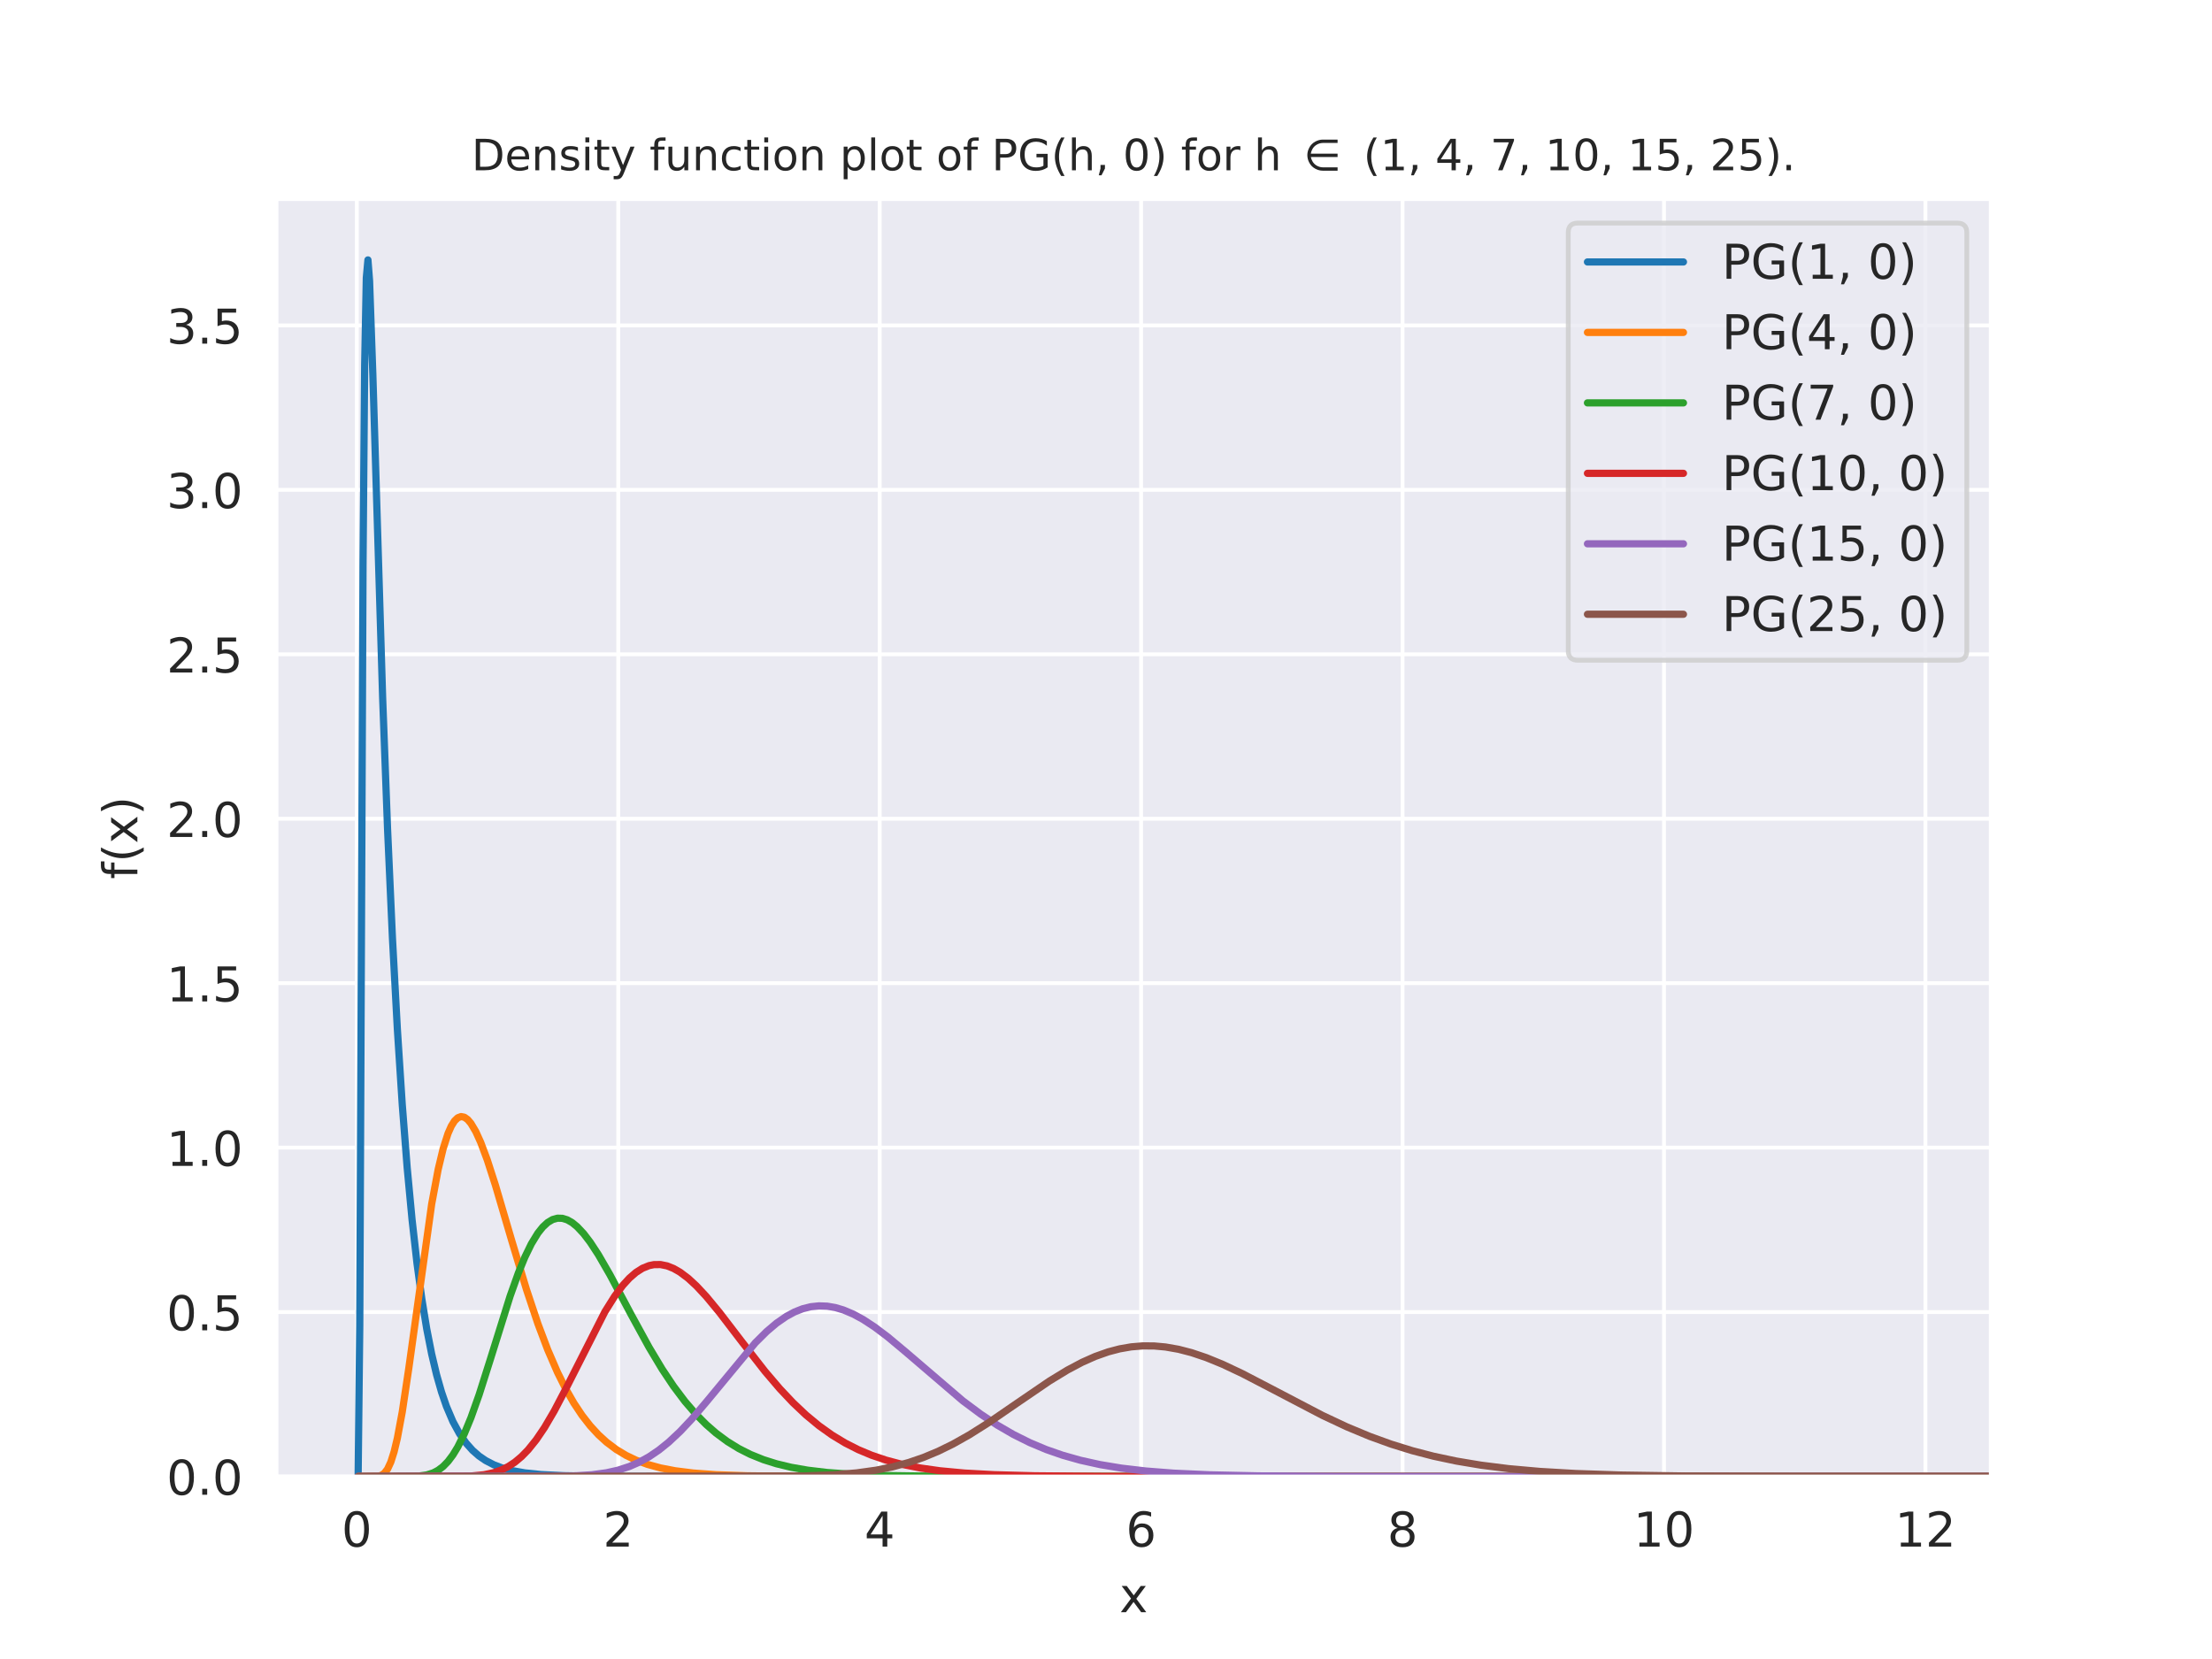 <?xml version="1.0" encoding="utf-8" standalone="no"?>
<!DOCTYPE svg PUBLIC "-//W3C//DTD SVG 1.1//EN"
  "http://www.w3.org/Graphics/SVG/1.1/DTD/svg11.dtd">
<!-- Created with matplotlib (https://matplotlib.org/) -->
<svg height="345.6pt" version="1.1" viewBox="0 0 460.8 345.6" width="460.8pt" xmlns="http://www.w3.org/2000/svg" xmlns:xlink="http://www.w3.org/1999/xlink">
 <defs>
  <style type="text/css">*{stroke-linecap:butt;stroke-linejoin:round;}</style>
 </defs>
 <g id="figure_1">
  <g id="patch_1">
   <path d="M 0 345.6 
L 460.8 345.6 
L 460.8 0 
L 0 0 
z
" style="fill:#ffffff;"/>
  </g>
  <g id="axes_1">
   <g id="patch_2">
    <path d="M 57.6 307.584 
L 414.72 307.584 
L 414.72 41.472 
L 57.6 41.472 
z
" style="fill:#eaeaf2;"/>
   </g>
   <g id="matplotlib.axis_1">
    <g id="xtick_1">
     <g id="line2d_1">
      <path clip-path="url(#p19a4270fd7)" d="M 74.333 307.584 
L 74.333 41.472 
" style="fill:none;stroke:#ffffff;stroke-linecap:round;stroke-width:0.8;"/>
     </g>
     <g id="text_1">
      <!-- 0 -->
      <g style="fill:#262626;" transform="translate(71.152 322.182)scale(0.1 -0.1)">
       <defs>
        <path d="M 31.781 66.406 
Q 24.172 66.406 20.328 58.906 
Q 16.5 51.422 16.5 36.375 
Q 16.5 21.391 20.328 13.891 
Q 24.172 6.391 31.781 6.391 
Q 39.453 6.391 43.281 13.891 
Q 47.125 21.391 47.125 36.375 
Q 47.125 51.422 43.281 58.906 
Q 39.453 66.406 31.781 66.406 
z
M 31.781 74.219 
Q 44.047 74.219 50.516 64.516 
Q 56.984 54.828 56.984 36.375 
Q 56.984 17.969 50.516 8.266 
Q 44.047 -1.422 31.781 -1.422 
Q 19.531 -1.422 13.062 8.266 
Q 6.594 17.969 6.594 36.375 
Q 6.594 54.828 13.062 64.516 
Q 19.531 74.219 31.781 74.219 
z
" id="DejaVuSans-48"/>
       </defs>
       <use xlink:href="#DejaVuSans-48"/>
      </g>
     </g>
    </g>
    <g id="xtick_2">
     <g id="line2d_2">
      <path clip-path="url(#p19a4270fd7)" d="M 128.795 307.584 
L 128.795 41.472 
" style="fill:none;stroke:#ffffff;stroke-linecap:round;stroke-width:0.8;"/>
     </g>
     <g id="text_2">
      <!-- 2 -->
      <g style="fill:#262626;" transform="translate(125.614 322.182)scale(0.1 -0.1)">
       <defs>
        <path d="M 19.188 8.297 
L 53.609 8.297 
L 53.609 0 
L 7.328 0 
L 7.328 8.297 
Q 12.938 14.109 22.625 23.891 
Q 32.328 33.688 34.812 36.531 
Q 39.547 41.844 41.422 45.531 
Q 43.312 49.219 43.312 52.781 
Q 43.312 58.594 39.234 62.25 
Q 35.156 65.922 28.609 65.922 
Q 23.969 65.922 18.812 64.312 
Q 13.672 62.703 7.812 59.422 
L 7.812 69.391 
Q 13.766 71.781 18.938 73 
Q 24.125 74.219 28.422 74.219 
Q 39.75 74.219 46.484 68.547 
Q 53.219 62.891 53.219 53.422 
Q 53.219 48.922 51.531 44.891 
Q 49.859 40.875 45.406 35.406 
Q 44.188 33.984 37.641 27.219 
Q 31.109 20.453 19.188 8.297 
z
" id="DejaVuSans-50"/>
       </defs>
       <use xlink:href="#DejaVuSans-50"/>
      </g>
     </g>
    </g>
    <g id="xtick_3">
     <g id="line2d_3">
      <path clip-path="url(#p19a4270fd7)" d="M 183.257 307.584 
L 183.257 41.472 
" style="fill:none;stroke:#ffffff;stroke-linecap:round;stroke-width:0.8;"/>
     </g>
     <g id="text_3">
      <!-- 4 -->
      <g style="fill:#262626;" transform="translate(180.076 322.182)scale(0.1 -0.1)">
       <defs>
        <path d="M 37.797 64.312 
L 12.891 25.391 
L 37.797 25.391 
z
M 35.203 72.906 
L 47.609 72.906 
L 47.609 25.391 
L 58.016 25.391 
L 58.016 17.188 
L 47.609 17.188 
L 47.609 0 
L 37.797 0 
L 37.797 17.188 
L 4.891 17.188 
L 4.891 26.703 
z
" id="DejaVuSans-52"/>
       </defs>
       <use xlink:href="#DejaVuSans-52"/>
      </g>
     </g>
    </g>
    <g id="xtick_4">
     <g id="line2d_4">
      <path clip-path="url(#p19a4270fd7)" d="M 237.719 307.584 
L 237.719 41.472 
" style="fill:none;stroke:#ffffff;stroke-linecap:round;stroke-width:0.8;"/>
     </g>
     <g id="text_4">
      <!-- 6 -->
      <g style="fill:#262626;" transform="translate(234.538 322.182)scale(0.1 -0.1)">
       <defs>
        <path d="M 33.016 40.375 
Q 26.375 40.375 22.484 35.828 
Q 18.609 31.297 18.609 23.391 
Q 18.609 15.531 22.484 10.953 
Q 26.375 6.391 33.016 6.391 
Q 39.656 6.391 43.531 10.953 
Q 47.406 15.531 47.406 23.391 
Q 47.406 31.297 43.531 35.828 
Q 39.656 40.375 33.016 40.375 
z
M 52.594 71.297 
L 52.594 62.312 
Q 48.875 64.062 45.094 64.984 
Q 41.312 65.922 37.594 65.922 
Q 27.828 65.922 22.672 59.328 
Q 17.531 52.734 16.797 39.406 
Q 19.672 43.656 24.016 45.922 
Q 28.375 48.188 33.594 48.188 
Q 44.578 48.188 50.953 41.516 
Q 57.328 34.859 57.328 23.391 
Q 57.328 12.156 50.688 5.359 
Q 44.047 -1.422 33.016 -1.422 
Q 20.359 -1.422 13.672 8.266 
Q 6.984 17.969 6.984 36.375 
Q 6.984 53.656 15.188 63.938 
Q 23.391 74.219 37.203 74.219 
Q 40.922 74.219 44.703 73.484 
Q 48.484 72.75 52.594 71.297 
z
" id="DejaVuSans-54"/>
       </defs>
       <use xlink:href="#DejaVuSans-54"/>
      </g>
     </g>
    </g>
    <g id="xtick_5">
     <g id="line2d_5">
      <path clip-path="url(#p19a4270fd7)" d="M 292.181 307.584 
L 292.181 41.472 
" style="fill:none;stroke:#ffffff;stroke-linecap:round;stroke-width:0.8;"/>
     </g>
     <g id="text_5">
      <!-- 8 -->
      <g style="fill:#262626;" transform="translate(289 322.182)scale(0.1 -0.1)">
       <defs>
        <path d="M 31.781 34.625 
Q 24.75 34.625 20.719 30.859 
Q 16.703 27.094 16.703 20.516 
Q 16.703 13.922 20.719 10.156 
Q 24.75 6.391 31.781 6.391 
Q 38.812 6.391 42.859 10.172 
Q 46.922 13.969 46.922 20.516 
Q 46.922 27.094 42.891 30.859 
Q 38.875 34.625 31.781 34.625 
z
M 21.922 38.812 
Q 15.578 40.375 12.031 44.719 
Q 8.5 49.078 8.5 55.328 
Q 8.5 64.062 14.719 69.141 
Q 20.953 74.219 31.781 74.219 
Q 42.672 74.219 48.875 69.141 
Q 55.078 64.062 55.078 55.328 
Q 55.078 49.078 51.531 44.719 
Q 48 40.375 41.703 38.812 
Q 48.828 37.156 52.797 32.312 
Q 56.781 27.484 56.781 20.516 
Q 56.781 9.906 50.312 4.234 
Q 43.844 -1.422 31.781 -1.422 
Q 19.734 -1.422 13.25 4.234 
Q 6.781 9.906 6.781 20.516 
Q 6.781 27.484 10.781 32.312 
Q 14.797 37.156 21.922 38.812 
z
M 18.312 54.391 
Q 18.312 48.734 21.844 45.562 
Q 25.391 42.391 31.781 42.391 
Q 38.141 42.391 41.719 45.562 
Q 45.312 48.734 45.312 54.391 
Q 45.312 60.062 41.719 63.234 
Q 38.141 66.406 31.781 66.406 
Q 25.391 66.406 21.844 63.234 
Q 18.312 60.062 18.312 54.391 
z
" id="DejaVuSans-56"/>
       </defs>
       <use xlink:href="#DejaVuSans-56"/>
      </g>
     </g>
    </g>
    <g id="xtick_6">
     <g id="line2d_6">
      <path clip-path="url(#p19a4270fd7)" d="M 346.643 307.584 
L 346.643 41.472 
" style="fill:none;stroke:#ffffff;stroke-linecap:round;stroke-width:0.8;"/>
     </g>
     <g id="text_6">
      <!-- 10 -->
      <g style="fill:#262626;" transform="translate(340.28 322.182)scale(0.1 -0.1)">
       <defs>
        <path d="M 12.406 8.297 
L 28.516 8.297 
L 28.516 63.922 
L 10.984 60.406 
L 10.984 69.391 
L 28.422 72.906 
L 38.281 72.906 
L 38.281 8.297 
L 54.391 8.297 
L 54.391 0 
L 12.406 0 
z
" id="DejaVuSans-49"/>
       </defs>
       <use xlink:href="#DejaVuSans-49"/>
       <use x="63.623" xlink:href="#DejaVuSans-48"/>
      </g>
     </g>
    </g>
    <g id="xtick_7">
     <g id="line2d_7">
      <path clip-path="url(#p19a4270fd7)" d="M 401.105 307.584 
L 401.105 41.472 
" style="fill:none;stroke:#ffffff;stroke-linecap:round;stroke-width:0.8;"/>
     </g>
     <g id="text_7">
      <!-- 12 -->
      <g style="fill:#262626;" transform="translate(394.742 322.182)scale(0.1 -0.1)">
       <use xlink:href="#DejaVuSans-49"/>
       <use x="63.623" xlink:href="#DejaVuSans-50"/>
      </g>
     </g>
    </g>
    <g id="text_8">
     <!-- x -->
     <g style="fill:#262626;" transform="translate(233.201 335.861)scale(0.1 -0.1)">
      <defs>
       <path d="M 54.891 54.688 
L 35.109 28.078 
L 55.906 0 
L 45.312 0 
L 29.391 21.484 
L 13.484 0 
L 2.875 0 
L 24.125 28.609 
L 4.688 54.688 
L 15.281 54.688 
L 29.781 35.203 
L 44.281 54.688 
z
" id="DejaVuSans-120"/>
      </defs>
      <use xlink:href="#DejaVuSans-120"/>
     </g>
    </g>
   </g>
   <g id="matplotlib.axis_2">
    <g id="ytick_1">
     <g id="line2d_8">
      <path clip-path="url(#p19a4270fd7)" d="M 57.6 307.584 
L 414.72 307.584 
" style="fill:none;stroke:#ffffff;stroke-linecap:round;stroke-width:0.8;"/>
     </g>
     <g id="text_9">
      <!-- 0.0 -->
      <g style="fill:#262626;" transform="translate(34.697 311.383)scale(0.1 -0.1)">
       <defs>
        <path d="M 10.688 12.406 
L 21 12.406 
L 21 0 
L 10.688 0 
z
" id="DejaVuSans-46"/>
       </defs>
       <use xlink:href="#DejaVuSans-48"/>
       <use x="63.623" xlink:href="#DejaVuSans-46"/>
       <use x="95.41" xlink:href="#DejaVuSans-48"/>
      </g>
     </g>
    </g>
    <g id="ytick_2">
     <g id="line2d_9">
      <path clip-path="url(#p19a4270fd7)" d="M 57.6 273.327 
L 414.72 273.327 
" style="fill:none;stroke:#ffffff;stroke-linecap:round;stroke-width:0.8;"/>
     </g>
     <g id="text_10">
      <!-- 0.5 -->
      <g style="fill:#262626;" transform="translate(34.697 277.127)scale(0.1 -0.1)">
       <defs>
        <path d="M 10.797 72.906 
L 49.516 72.906 
L 49.516 64.594 
L 19.828 64.594 
L 19.828 46.734 
Q 21.969 47.469 24.109 47.828 
Q 26.266 48.188 28.422 48.188 
Q 40.625 48.188 47.75 41.5 
Q 54.891 34.812 54.891 23.391 
Q 54.891 11.625 47.562 5.094 
Q 40.234 -1.422 26.906 -1.422 
Q 22.312 -1.422 17.547 -0.641 
Q 12.797 0.141 7.719 1.703 
L 7.719 11.625 
Q 12.109 9.234 16.797 8.062 
Q 21.484 6.891 26.703 6.891 
Q 35.156 6.891 40.078 11.328 
Q 45.016 15.766 45.016 23.391 
Q 45.016 31 40.078 35.438 
Q 35.156 39.891 26.703 39.891 
Q 22.75 39.891 18.812 39.016 
Q 14.891 38.141 10.797 36.281 
z
" id="DejaVuSans-53"/>
       </defs>
       <use xlink:href="#DejaVuSans-48"/>
       <use x="63.623" xlink:href="#DejaVuSans-46"/>
       <use x="95.41" xlink:href="#DejaVuSans-53"/>
      </g>
     </g>
    </g>
    <g id="ytick_3">
     <g id="line2d_10">
      <path clip-path="url(#p19a4270fd7)" d="M 57.6 239.071 
L 414.72 239.071 
" style="fill:none;stroke:#ffffff;stroke-linecap:round;stroke-width:0.8;"/>
     </g>
     <g id="text_11">
      <!-- 1.0 -->
      <g style="fill:#262626;" transform="translate(34.697 242.87)scale(0.1 -0.1)">
       <use xlink:href="#DejaVuSans-49"/>
       <use x="63.623" xlink:href="#DejaVuSans-46"/>
       <use x="95.41" xlink:href="#DejaVuSans-48"/>
      </g>
     </g>
    </g>
    <g id="ytick_4">
     <g id="line2d_11">
      <path clip-path="url(#p19a4270fd7)" d="M 57.6 204.814 
L 414.72 204.814 
" style="fill:none;stroke:#ffffff;stroke-linecap:round;stroke-width:0.8;"/>
     </g>
     <g id="text_12">
      <!-- 1.5 -->
      <g style="fill:#262626;" transform="translate(34.697 208.613)scale(0.1 -0.1)">
       <use xlink:href="#DejaVuSans-49"/>
       <use x="63.623" xlink:href="#DejaVuSans-46"/>
       <use x="95.41" xlink:href="#DejaVuSans-53"/>
      </g>
     </g>
    </g>
    <g id="ytick_5">
     <g id="line2d_12">
      <path clip-path="url(#p19a4270fd7)" d="M 57.6 170.558 
L 414.72 170.558 
" style="fill:none;stroke:#ffffff;stroke-linecap:round;stroke-width:0.8;"/>
     </g>
     <g id="text_13">
      <!-- 2.0 -->
      <g style="fill:#262626;" transform="translate(34.697 174.357)scale(0.1 -0.1)">
       <use xlink:href="#DejaVuSans-50"/>
       <use x="63.623" xlink:href="#DejaVuSans-46"/>
       <use x="95.41" xlink:href="#DejaVuSans-48"/>
      </g>
     </g>
    </g>
    <g id="ytick_6">
     <g id="line2d_13">
      <path clip-path="url(#p19a4270fd7)" d="M 57.6 136.301 
L 414.72 136.301 
" style="fill:none;stroke:#ffffff;stroke-linecap:round;stroke-width:0.8;"/>
     </g>
     <g id="text_14">
      <!-- 2.5 -->
      <g style="fill:#262626;" transform="translate(34.697 140.1)scale(0.1 -0.1)">
       <use xlink:href="#DejaVuSans-50"/>
       <use x="63.623" xlink:href="#DejaVuSans-46"/>
       <use x="95.41" xlink:href="#DejaVuSans-53"/>
      </g>
     </g>
    </g>
    <g id="ytick_7">
     <g id="line2d_14">
      <path clip-path="url(#p19a4270fd7)" d="M 57.6 102.044 
L 414.72 102.044 
" style="fill:none;stroke:#ffffff;stroke-linecap:round;stroke-width:0.8;"/>
     </g>
     <g id="text_15">
      <!-- 3.0 -->
      <g style="fill:#262626;" transform="translate(34.697 105.844)scale(0.1 -0.1)">
       <defs>
        <path d="M 40.578 39.312 
Q 47.656 37.797 51.625 33 
Q 55.609 28.219 55.609 21.188 
Q 55.609 10.406 48.188 4.484 
Q 40.766 -1.422 27.094 -1.422 
Q 22.516 -1.422 17.656 -0.516 
Q 12.797 0.391 7.625 2.203 
L 7.625 11.719 
Q 11.719 9.328 16.594 8.109 
Q 21.484 6.891 26.812 6.891 
Q 36.078 6.891 40.938 10.547 
Q 45.797 14.203 45.797 21.188 
Q 45.797 27.641 41.281 31.266 
Q 36.766 34.906 28.719 34.906 
L 20.219 34.906 
L 20.219 43.016 
L 29.109 43.016 
Q 36.375 43.016 40.234 45.922 
Q 44.094 48.828 44.094 54.297 
Q 44.094 59.906 40.109 62.906 
Q 36.141 65.922 28.719 65.922 
Q 24.656 65.922 20.016 65.031 
Q 15.375 64.156 9.812 62.312 
L 9.812 71.094 
Q 15.438 72.656 20.344 73.438 
Q 25.25 74.219 29.594 74.219 
Q 40.828 74.219 47.359 69.109 
Q 53.906 64.016 53.906 55.328 
Q 53.906 49.266 50.438 45.094 
Q 46.969 40.922 40.578 39.312 
z
" id="DejaVuSans-51"/>
       </defs>
       <use xlink:href="#DejaVuSans-51"/>
       <use x="63.623" xlink:href="#DejaVuSans-46"/>
       <use x="95.41" xlink:href="#DejaVuSans-48"/>
      </g>
     </g>
    </g>
    <g id="ytick_8">
     <g id="line2d_15">
      <path clip-path="url(#p19a4270fd7)" d="M 57.6 67.788 
L 414.72 67.788 
" style="fill:none;stroke:#ffffff;stroke-linecap:round;stroke-width:0.8;"/>
     </g>
     <g id="text_16">
      <!-- 3.5 -->
      <g style="fill:#262626;" transform="translate(34.697 71.587)scale(0.1 -0.1)">
       <use xlink:href="#DejaVuSans-51"/>
       <use x="63.623" xlink:href="#DejaVuSans-46"/>
       <use x="95.41" xlink:href="#DejaVuSans-53"/>
      </g>
     </g>
    </g>
    <g id="text_17">
     <!-- f(x) -->
     <g style="fill:#262626;" transform="translate(28.617 183.149)rotate(-90)scale(0.1 -0.1)">
      <defs>
       <path d="M 37.109 75.984 
L 37.109 68.5 
L 28.516 68.5 
Q 23.688 68.5 21.797 66.547 
Q 19.922 64.594 19.922 59.516 
L 19.922 54.688 
L 34.719 54.688 
L 34.719 47.703 
L 19.922 47.703 
L 19.922 0 
L 10.891 0 
L 10.891 47.703 
L 2.297 47.703 
L 2.297 54.688 
L 10.891 54.688 
L 10.891 58.5 
Q 10.891 67.625 15.141 71.797 
Q 19.391 75.984 28.609 75.984 
z
" id="DejaVuSans-102"/>
       <path d="M 31 75.875 
Q 24.469 64.656 21.281 53.656 
Q 18.109 42.672 18.109 31.391 
Q 18.109 20.125 21.312 9.062 
Q 24.516 -2 31 -13.188 
L 23.188 -13.188 
Q 15.875 -1.703 12.234 9.375 
Q 8.594 20.453 8.594 31.391 
Q 8.594 42.281 12.203 53.312 
Q 15.828 64.359 23.188 75.875 
z
" id="DejaVuSans-40"/>
       <path d="M 8.016 75.875 
L 15.828 75.875 
Q 23.141 64.359 26.781 53.312 
Q 30.422 42.281 30.422 31.391 
Q 30.422 20.453 26.781 9.375 
Q 23.141 -1.703 15.828 -13.188 
L 8.016 -13.188 
Q 14.5 -2 17.703 9.062 
Q 20.906 20.125 20.906 31.391 
Q 20.906 42.672 17.703 53.656 
Q 14.5 64.656 8.016 75.875 
z
" id="DejaVuSans-41"/>
      </defs>
      <use xlink:href="#DejaVuSans-102"/>
      <use x="35.205" xlink:href="#DejaVuSans-40"/>
      <use x="74.219" xlink:href="#DejaVuSans-120"/>
      <use x="133.398" xlink:href="#DejaVuSans-41"/>
     </g>
    </g>
   </g>
   <g id="line2d_16">
    <path clip-path="url(#p19a4270fd7)" d="M 74.606 307.482 
L 74.946 276.261 
L 75.627 117.546 
L 75.968 75.994 
L 76.308 57.889 
L 76.648 54.144 
L 76.989 58.511 
L 77.67 78.015 
L 79.713 145.379 
L 80.734 172.659 
L 81.755 195.433 
L 82.777 214.379 
L 83.798 230.127 
L 84.819 243.215 
L 85.841 254.091 
L 86.862 263.13 
L 87.883 270.642 
L 88.905 276.884 
L 89.926 282.071 
L 90.948 286.382 
L 91.969 289.965 
L 92.99 292.942 
L 94.352 296.144 
L 95.714 298.646 
L 97.076 300.601 
L 98.438 302.128 
L 99.799 303.321 
L 101.161 304.253 
L 102.863 305.137 
L 104.566 305.787 
L 106.608 306.343 
L 109.332 306.826 
L 112.737 307.175 
L 117.503 307.412 
L 125.333 307.542 
L 145.761 307.583 
L 414.72 307.584 
L 414.72 307.584 
" style="fill:none;stroke:#1f77b4;stroke-linecap:round;stroke-width:1.5;"/>
   </g>
   <g id="line2d_17">
    <path clip-path="url(#p19a4270fd7)" d="M 74.606 307.584 
L 78.691 307.533 
L 79.372 307.362 
L 80.053 306.919 
L 80.734 306.037 
L 81.415 304.571 
L 82.096 302.432 
L 82.777 299.595 
L 83.798 294.117 
L 85.16 285.035 
L 89.926 250.831 
L 91.288 243.561 
L 92.309 239.308 
L 93.331 236.123 
L 94.012 234.585 
L 94.693 233.5 
L 95.373 232.847 
L 96.054 232.601 
L 96.735 232.734 
L 97.416 233.215 
L 98.097 234.012 
L 99.118 235.731 
L 100.14 237.98 
L 101.502 241.623 
L 103.204 246.897 
L 106.608 258.465 
L 109.673 268.626 
L 112.056 275.76 
L 114.098 281.172 
L 116.141 285.894 
L 117.843 289.311 
L 119.546 292.281 
L 121.248 294.838 
L 122.95 297.021 
L 124.653 298.871 
L 126.355 300.428 
L 128.398 301.963 
L 130.44 303.192 
L 132.483 304.169 
L 134.866 305.052 
L 137.59 305.798 
L 140.654 306.387 
L 144.399 306.858 
L 149.165 307.205 
L 155.634 307.431 
L 166.528 307.552 
L 197.51 307.584 
L 414.72 307.584 
L 414.72 307.584 
" style="fill:none;stroke:#ff7f0e;stroke-linecap:round;stroke-width:1.5;"/>
   </g>
   <g id="line2d_18">
    <path clip-path="url(#p19a4270fd7)" d="M 74.606 307.584 
L 87.203 307.496 
L 88.905 307.251 
L 90.267 306.814 
L 91.288 306.272 
L 92.309 305.496 
L 93.331 304.445 
L 94.352 303.088 
L 95.373 301.407 
L 96.735 298.657 
L 98.097 295.357 
L 99.799 290.575 
L 102.183 283.063 
L 106.268 270.002 
L 107.97 265.224 
L 109.332 261.901 
L 110.694 259.102 
L 112.056 256.876 
L 113.077 255.598 
L 114.098 254.659 
L 115.12 254.053 
L 116.141 253.771 
L 117.163 253.799 
L 118.184 254.118 
L 119.205 254.706 
L 120.227 255.541 
L 121.588 256.993 
L 122.95 258.777 
L 124.653 261.379 
L 127.036 265.509 
L 131.462 273.819 
L 135.207 280.662 
L 137.93 285.204 
L 140.313 288.778 
L 142.697 291.949 
L 145.08 294.71 
L 147.123 296.764 
L 149.165 298.546 
L 151.548 300.311 
L 153.932 301.775 
L 156.315 302.976 
L 159.038 304.075 
L 161.762 304.933 
L 164.826 305.667 
L 168.231 306.26 
L 172.316 306.746 
L 177.423 307.119 
L 184.232 307.378 
L 194.786 307.528 
L 218.278 307.582 
L 414.72 307.584 
L 414.72 307.584 
" style="fill:none;stroke:#2ca02c;stroke-linecap:round;stroke-width:1.5;"/>
   </g>
   <g id="line2d_19">
    <path clip-path="url(#p19a4270fd7)" d="M 74.606 307.584 
L 98.097 307.483 
L 100.821 307.217 
L 102.863 306.778 
L 104.566 306.17 
L 105.928 305.479 
L 107.289 304.573 
L 108.651 303.429 
L 110.013 302.031 
L 111.715 299.916 
L 113.418 297.406 
L 115.46 293.927 
L 117.843 289.373 
L 126.014 273.264 
L 128.057 270.009 
L 129.759 267.741 
L 131.121 266.252 
L 132.483 265.071 
L 133.845 264.205 
L 135.207 263.654 
L 136.228 263.446 
L 137.59 263.431 
L 138.952 263.703 
L 140.313 264.242 
L 141.675 265.025 
L 143.378 266.308 
L 145.08 267.881 
L 147.123 270.074 
L 149.846 273.366 
L 154.613 279.593 
L 159.379 285.697 
L 162.443 289.289 
L 165.167 292.179 
L 167.89 294.755 
L 170.614 297.01 
L 173.338 298.952 
L 176.061 300.601 
L 178.785 301.983 
L 181.509 303.127 
L 184.573 304.168 
L 187.977 305.069 
L 191.722 305.809 
L 195.808 306.387 
L 200.914 306.865 
L 207.043 307.203 
L 215.554 307.433 
L 229.513 307.553 
L 269.346 307.584 
L 414.72 307.584 
L 414.72 307.584 
" style="fill:none;stroke:#d62728;stroke-linecap:round;stroke-width:1.5;"/>
   </g>
   <g id="line2d_20">
    <path clip-path="url(#p19a4270fd7)" d="M 74.606 307.584 
L 119.205 307.477 
L 123.291 307.22 
L 126.355 306.801 
L 128.738 306.267 
L 131.121 305.492 
L 133.164 304.6 
L 135.207 303.469 
L 137.249 302.085 
L 139.292 300.442 
L 141.675 298.211 
L 144.058 295.678 
L 147.123 292.079 
L 157.336 279.74 
L 159.719 277.374 
L 161.762 275.644 
L 163.805 274.23 
L 165.507 273.311 
L 167.209 272.638 
L 168.912 272.214 
L 170.614 272.036 
L 172.316 272.099 
L 174.018 272.391 
L 175.721 272.897 
L 177.764 273.761 
L 179.806 274.872 
L 182.189 276.432 
L 184.913 278.484 
L 188.658 281.614 
L 200.574 291.817 
L 204.319 294.607 
L 207.724 296.863 
L 211.128 298.837 
L 214.533 300.531 
L 217.937 301.96 
L 221.342 303.146 
L 225.087 304.203 
L 229.172 305.104 
L 233.598 305.837 
L 238.705 306.437 
L 244.493 306.888 
L 251.983 307.23 
L 262.196 307.45 
L 279.219 307.56 
L 334.032 307.584 
L 414.72 307.584 
L 414.72 307.584 
" style="fill:none;stroke:#9467bd;stroke-linecap:round;stroke-width:1.5;"/>
   </g>
   <g id="line2d_21">
    <path clip-path="url(#p19a4270fd7)" d="M 74.606 307.584 
L 167.209 307.476 
L 173.678 307.228 
L 178.444 306.832 
L 182.53 306.263 
L 185.934 305.575 
L 189.339 304.652 
L 192.403 303.598 
L 195.467 302.319 
L 198.531 300.816 
L 201.936 298.901 
L 206.021 296.32 
L 211.809 292.342 
L 218.618 287.697 
L 222.363 285.412 
L 225.427 283.789 
L 228.151 282.578 
L 230.874 281.614 
L 233.258 280.989 
L 235.641 280.576 
L 238.024 280.376 
L 240.407 280.387 
L 242.79 280.602 
L 245.514 281.081 
L 248.238 281.788 
L 251.302 282.823 
L 254.706 284.216 
L 258.792 286.144 
L 264.579 289.151 
L 275.474 294.847 
L 280.581 297.243 
L 285.347 299.227 
L 289.773 300.832 
L 294.199 302.204 
L 298.625 303.354 
L 303.391 304.365 
L 308.498 305.219 
L 314.286 305.947 
L 320.754 306.523 
L 328.244 306.959 
L 337.777 307.278 
L 351.055 307.478 
L 374.546 307.57 
L 414.72 307.584 
L 414.72 307.584 
" style="fill:none;stroke:#8c564b;stroke-linecap:round;stroke-width:1.5;"/>
   </g>
   <g id="patch_3">
    <path d="M 57.6 307.584 
L 57.6 41.472 
" style="fill:none;stroke:#ffffff;stroke-linecap:square;stroke-linejoin:miter;stroke-width:0.8;"/>
   </g>
   <g id="patch_4">
    <path d="M 414.72 307.584 
L 414.72 41.472 
" style="fill:none;stroke:#ffffff;stroke-linecap:square;stroke-linejoin:miter;stroke-width:0.8;"/>
   </g>
   <g id="patch_5">
    <path d="M 57.6 307.584 
L 414.72 307.584 
" style="fill:none;stroke:#ffffff;stroke-linecap:square;stroke-linejoin:miter;stroke-width:0.8;"/>
   </g>
   <g id="patch_6">
    <path d="M 57.6 41.472 
L 414.72 41.472 
" style="fill:none;stroke:#ffffff;stroke-linecap:square;stroke-linejoin:miter;stroke-width:0.8;"/>
   </g>
   <g id="text_18">
    <!-- Density function plot of PG(h, 0) for h $\in$ (1, 4, 7, 10, 15, 25). -->
    <g style="fill:#262626;" transform="translate(98.235 35.472)scale(0.09 -0.09)">
     <defs>
      <path d="M 19.672 64.797 
L 19.672 8.109 
L 31.594 8.109 
Q 46.688 8.109 53.688 14.938 
Q 60.688 21.781 60.688 36.531 
Q 60.688 51.172 53.688 57.984 
Q 46.688 64.797 31.594 64.797 
z
M 9.812 72.906 
L 30.078 72.906 
Q 51.266 72.906 61.172 64.094 
Q 71.094 55.281 71.094 36.531 
Q 71.094 17.672 61.125 8.828 
Q 51.172 0 30.078 0 
L 9.812 0 
z
" id="DejaVuSans-68"/>
      <path d="M 56.203 29.594 
L 56.203 25.203 
L 14.891 25.203 
Q 15.484 15.922 20.484 11.062 
Q 25.484 6.203 34.422 6.203 
Q 39.594 6.203 44.453 7.469 
Q 49.312 8.734 54.109 11.281 
L 54.109 2.781 
Q 49.266 0.734 44.188 -0.344 
Q 39.109 -1.422 33.891 -1.422 
Q 20.797 -1.422 13.156 6.188 
Q 5.516 13.812 5.516 26.812 
Q 5.516 40.234 12.766 48.109 
Q 20.016 56 32.328 56 
Q 43.359 56 49.781 48.891 
Q 56.203 41.797 56.203 29.594 
z
M 47.219 32.234 
Q 47.125 39.594 43.094 43.984 
Q 39.062 48.391 32.422 48.391 
Q 24.906 48.391 20.391 44.141 
Q 15.875 39.891 15.188 32.172 
z
" id="DejaVuSans-101"/>
      <path d="M 54.891 33.016 
L 54.891 0 
L 45.906 0 
L 45.906 32.719 
Q 45.906 40.484 42.875 44.328 
Q 39.844 48.188 33.797 48.188 
Q 26.516 48.188 22.312 43.547 
Q 18.109 38.922 18.109 30.906 
L 18.109 0 
L 9.078 0 
L 9.078 54.688 
L 18.109 54.688 
L 18.109 46.188 
Q 21.344 51.125 25.703 53.562 
Q 30.078 56 35.797 56 
Q 45.219 56 50.047 50.172 
Q 54.891 44.344 54.891 33.016 
z
" id="DejaVuSans-110"/>
      <path d="M 44.281 53.078 
L 44.281 44.578 
Q 40.484 46.531 36.375 47.5 
Q 32.281 48.484 27.875 48.484 
Q 21.188 48.484 17.844 46.438 
Q 14.5 44.391 14.5 40.281 
Q 14.5 37.156 16.891 35.375 
Q 19.281 33.594 26.516 31.984 
L 29.594 31.297 
Q 39.156 29.25 43.188 25.516 
Q 47.219 21.781 47.219 15.094 
Q 47.219 7.469 41.188 3.016 
Q 35.156 -1.422 24.609 -1.422 
Q 20.219 -1.422 15.453 -0.562 
Q 10.688 0.297 5.422 2 
L 5.422 11.281 
Q 10.406 8.688 15.234 7.391 
Q 20.062 6.109 24.812 6.109 
Q 31.156 6.109 34.562 8.281 
Q 37.984 10.453 37.984 14.406 
Q 37.984 18.062 35.516 20.016 
Q 33.062 21.969 24.703 23.781 
L 21.578 24.516 
Q 13.234 26.266 9.516 29.906 
Q 5.812 33.547 5.812 39.891 
Q 5.812 47.609 11.281 51.797 
Q 16.75 56 26.812 56 
Q 31.781 56 36.172 55.266 
Q 40.578 54.547 44.281 53.078 
z
" id="DejaVuSans-115"/>
      <path d="M 9.422 54.688 
L 18.406 54.688 
L 18.406 0 
L 9.422 0 
z
M 9.422 75.984 
L 18.406 75.984 
L 18.406 64.594 
L 9.422 64.594 
z
" id="DejaVuSans-105"/>
      <path d="M 18.312 70.219 
L 18.312 54.688 
L 36.812 54.688 
L 36.812 47.703 
L 18.312 47.703 
L 18.312 18.016 
Q 18.312 11.328 20.141 9.422 
Q 21.969 7.516 27.594 7.516 
L 36.812 7.516 
L 36.812 0 
L 27.594 0 
Q 17.188 0 13.234 3.875 
Q 9.281 7.766 9.281 18.016 
L 9.281 47.703 
L 2.688 47.703 
L 2.688 54.688 
L 9.281 54.688 
L 9.281 70.219 
z
" id="DejaVuSans-116"/>
      <path d="M 32.172 -5.078 
Q 28.375 -14.844 24.75 -17.812 
Q 21.141 -20.797 15.094 -20.797 
L 7.906 -20.797 
L 7.906 -13.281 
L 13.188 -13.281 
Q 16.891 -13.281 18.938 -11.516 
Q 21 -9.766 23.484 -3.219 
L 25.094 0.875 
L 2.984 54.688 
L 12.5 54.688 
L 29.594 11.922 
L 46.688 54.688 
L 56.203 54.688 
z
" id="DejaVuSans-121"/>
      <path id="DejaVuSans-32"/>
      <path d="M 8.5 21.578 
L 8.5 54.688 
L 17.484 54.688 
L 17.484 21.922 
Q 17.484 14.156 20.5 10.266 
Q 23.531 6.391 29.594 6.391 
Q 36.859 6.391 41.078 11.031 
Q 45.312 15.672 45.312 23.688 
L 45.312 54.688 
L 54.297 54.688 
L 54.297 0 
L 45.312 0 
L 45.312 8.406 
Q 42.047 3.422 37.719 1 
Q 33.406 -1.422 27.688 -1.422 
Q 18.266 -1.422 13.375 4.438 
Q 8.5 10.297 8.5 21.578 
z
M 31.109 56 
z
" id="DejaVuSans-117"/>
      <path d="M 48.781 52.594 
L 48.781 44.188 
Q 44.969 46.297 41.141 47.344 
Q 37.312 48.391 33.406 48.391 
Q 24.656 48.391 19.812 42.844 
Q 14.984 37.312 14.984 27.297 
Q 14.984 17.281 19.812 11.734 
Q 24.656 6.203 33.406 6.203 
Q 37.312 6.203 41.141 7.25 
Q 44.969 8.297 48.781 10.406 
L 48.781 2.094 
Q 45.016 0.344 40.984 -0.531 
Q 36.969 -1.422 32.422 -1.422 
Q 20.062 -1.422 12.781 6.344 
Q 5.516 14.109 5.516 27.297 
Q 5.516 40.672 12.859 48.328 
Q 20.219 56 33.016 56 
Q 37.156 56 41.109 55.141 
Q 45.062 54.297 48.781 52.594 
z
" id="DejaVuSans-99"/>
      <path d="M 30.609 48.391 
Q 23.391 48.391 19.188 42.75 
Q 14.984 37.109 14.984 27.297 
Q 14.984 17.484 19.156 11.844 
Q 23.344 6.203 30.609 6.203 
Q 37.797 6.203 41.984 11.859 
Q 46.188 17.531 46.188 27.297 
Q 46.188 37.016 41.984 42.703 
Q 37.797 48.391 30.609 48.391 
z
M 30.609 56 
Q 42.328 56 49.016 48.375 
Q 55.719 40.766 55.719 27.297 
Q 55.719 13.875 49.016 6.219 
Q 42.328 -1.422 30.609 -1.422 
Q 18.844 -1.422 12.172 6.219 
Q 5.516 13.875 5.516 27.297 
Q 5.516 40.766 12.172 48.375 
Q 18.844 56 30.609 56 
z
" id="DejaVuSans-111"/>
      <path d="M 18.109 8.203 
L 18.109 -20.797 
L 9.078 -20.797 
L 9.078 54.688 
L 18.109 54.688 
L 18.109 46.391 
Q 20.953 51.266 25.266 53.625 
Q 29.594 56 35.594 56 
Q 45.562 56 51.781 48.094 
Q 58.016 40.188 58.016 27.297 
Q 58.016 14.406 51.781 6.484 
Q 45.562 -1.422 35.594 -1.422 
Q 29.594 -1.422 25.266 0.953 
Q 20.953 3.328 18.109 8.203 
z
M 48.688 27.297 
Q 48.688 37.203 44.609 42.844 
Q 40.531 48.484 33.406 48.484 
Q 26.266 48.484 22.188 42.844 
Q 18.109 37.203 18.109 27.297 
Q 18.109 17.391 22.188 11.75 
Q 26.266 6.109 33.406 6.109 
Q 40.531 6.109 44.609 11.75 
Q 48.688 17.391 48.688 27.297 
z
" id="DejaVuSans-112"/>
      <path d="M 9.422 75.984 
L 18.406 75.984 
L 18.406 0 
L 9.422 0 
z
" id="DejaVuSans-108"/>
      <path d="M 19.672 64.797 
L 19.672 37.406 
L 32.078 37.406 
Q 38.969 37.406 42.719 40.969 
Q 46.484 44.531 46.484 51.125 
Q 46.484 57.672 42.719 61.234 
Q 38.969 64.797 32.078 64.797 
z
M 9.812 72.906 
L 32.078 72.906 
Q 44.344 72.906 50.609 67.359 
Q 56.891 61.812 56.891 51.125 
Q 56.891 40.328 50.609 34.812 
Q 44.344 29.297 32.078 29.297 
L 19.672 29.297 
L 19.672 0 
L 9.812 0 
z
" id="DejaVuSans-80"/>
      <path d="M 59.516 10.406 
L 59.516 29.984 
L 43.406 29.984 
L 43.406 38.094 
L 69.281 38.094 
L 69.281 6.781 
Q 63.578 2.734 56.688 0.656 
Q 49.812 -1.422 42 -1.422 
Q 24.906 -1.422 15.25 8.562 
Q 5.609 18.562 5.609 36.375 
Q 5.609 54.25 15.25 64.234 
Q 24.906 74.219 42 74.219 
Q 49.125 74.219 55.547 72.453 
Q 61.969 70.703 67.391 67.281 
L 67.391 56.781 
Q 61.922 61.422 55.766 63.766 
Q 49.609 66.109 42.828 66.109 
Q 29.438 66.109 22.719 58.641 
Q 16.016 51.172 16.016 36.375 
Q 16.016 21.625 22.719 14.156 
Q 29.438 6.688 42.828 6.688 
Q 48.047 6.688 52.141 7.594 
Q 56.25 8.5 59.516 10.406 
z
" id="DejaVuSans-71"/>
      <path d="M 54.891 33.016 
L 54.891 0 
L 45.906 0 
L 45.906 32.719 
Q 45.906 40.484 42.875 44.328 
Q 39.844 48.188 33.797 48.188 
Q 26.516 48.188 22.312 43.547 
Q 18.109 38.922 18.109 30.906 
L 18.109 0 
L 9.078 0 
L 9.078 75.984 
L 18.109 75.984 
L 18.109 46.188 
Q 21.344 51.125 25.703 53.562 
Q 30.078 56 35.797 56 
Q 45.219 56 50.047 50.172 
Q 54.891 44.344 54.891 33.016 
z
" id="DejaVuSans-104"/>
      <path d="M 11.719 12.406 
L 22.016 12.406 
L 22.016 4 
L 14.016 -11.625 
L 7.719 -11.625 
L 11.719 4 
z
" id="DejaVuSans-44"/>
      <path d="M 41.109 46.297 
Q 39.594 47.172 37.812 47.578 
Q 36.031 48 33.891 48 
Q 26.266 48 22.188 43.047 
Q 18.109 38.094 18.109 28.812 
L 18.109 0 
L 9.078 0 
L 9.078 54.688 
L 18.109 54.688 
L 18.109 46.188 
Q 20.953 51.172 25.484 53.578 
Q 30.031 56 36.531 56 
Q 37.453 56 38.578 55.875 
Q 39.703 55.766 41.062 55.516 
z
" id="DejaVuSans-114"/>
      <path d="M 16.75 30.609 
Q 17.094 27 20.172 21.141 
Q 23.781 14.359 30.609 10.547 
Q 37.312 6.844 44.531 6.781 
L 78.562 6.781 
L 78.562 -0.984 
L 44.531 -0.984 
Q 35.156 -0.984 26.484 3.844 
Q 17.828 8.688 13.188 17.281 
Q 8.547 25.875 8.547 35.016 
Q 8.547 44.047 13.188 52.641 
Q 17.828 61.234 26.484 66.109 
Q 35.156 71 44.531 71 
L 78.562 71 
L 78.562 63.234 
L 44.531 63.234 
Q 37.312 63.188 30.609 59.422 
Q 23.828 55.562 20.172 48.828 
Q 17.047 42.969 16.609 38.422 
L 78.562 38.422 
L 78.562 30.609 
z
" id="DejaVuSans-8712"/>
      <path d="M 8.203 72.906 
L 55.078 72.906 
L 55.078 68.703 
L 28.609 0 
L 18.312 0 
L 43.219 64.594 
L 8.203 64.594 
z
" id="DejaVuSans-55"/>
     </defs>
     <use transform="translate(0 0.016)" xlink:href="#DejaVuSans-68"/>
     <use transform="translate(77.002 0.016)" xlink:href="#DejaVuSans-101"/>
     <use transform="translate(138.525 0.016)" xlink:href="#DejaVuSans-110"/>
     <use transform="translate(201.904 0.016)" xlink:href="#DejaVuSans-115"/>
     <use transform="translate(254.004 0.016)" xlink:href="#DejaVuSans-105"/>
     <use transform="translate(281.787 0.016)" xlink:href="#DejaVuSans-116"/>
     <use transform="translate(320.996 0.016)" xlink:href="#DejaVuSans-121"/>
     <use transform="translate(380.176 0.016)" xlink:href="#DejaVuSans-32"/>
     <use transform="translate(411.963 0.016)" xlink:href="#DejaVuSans-102"/>
     <use transform="translate(447.168 0.016)" xlink:href="#DejaVuSans-117"/>
     <use transform="translate(510.547 0.016)" xlink:href="#DejaVuSans-110"/>
     <use transform="translate(573.926 0.016)" xlink:href="#DejaVuSans-99"/>
     <use transform="translate(628.906 0.016)" xlink:href="#DejaVuSans-116"/>
     <use transform="translate(668.115 0.016)" xlink:href="#DejaVuSans-105"/>
     <use transform="translate(695.898 0.016)" xlink:href="#DejaVuSans-111"/>
     <use transform="translate(757.08 0.016)" xlink:href="#DejaVuSans-110"/>
     <use transform="translate(820.459 0.016)" xlink:href="#DejaVuSans-32"/>
     <use transform="translate(852.246 0.016)" xlink:href="#DejaVuSans-112"/>
     <use transform="translate(915.723 0.016)" xlink:href="#DejaVuSans-108"/>
     <use transform="translate(943.506 0.016)" xlink:href="#DejaVuSans-111"/>
     <use transform="translate(1004.688 0.016)" xlink:href="#DejaVuSans-116"/>
     <use transform="translate(1043.896 0.016)" xlink:href="#DejaVuSans-32"/>
     <use transform="translate(1075.684 0.016)" xlink:href="#DejaVuSans-111"/>
     <use transform="translate(1136.865 0.016)" xlink:href="#DejaVuSans-102"/>
     <use transform="translate(1172.07 0.016)" xlink:href="#DejaVuSans-32"/>
     <use transform="translate(1203.857 0.016)" xlink:href="#DejaVuSans-80"/>
     <use transform="translate(1264.16 0.016)" xlink:href="#DejaVuSans-71"/>
     <use transform="translate(1341.65 0.016)" xlink:href="#DejaVuSans-40"/>
     <use transform="translate(1380.664 0.016)" xlink:href="#DejaVuSans-104"/>
     <use transform="translate(1444.043 0.016)" xlink:href="#DejaVuSans-44"/>
     <use transform="translate(1475.83 0.016)" xlink:href="#DejaVuSans-32"/>
     <use transform="translate(1507.617 0.016)" xlink:href="#DejaVuSans-48"/>
     <use transform="translate(1571.24 0.016)" xlink:href="#DejaVuSans-41"/>
     <use transform="translate(1610.254 0.016)" xlink:href="#DejaVuSans-32"/>
     <use transform="translate(1642.041 0.016)" xlink:href="#DejaVuSans-102"/>
     <use transform="translate(1677.246 0.016)" xlink:href="#DejaVuSans-111"/>
     <use transform="translate(1738.428 0.016)" xlink:href="#DejaVuSans-114"/>
     <use transform="translate(1779.541 0.016)" xlink:href="#DejaVuSans-32"/>
     <use transform="translate(1811.328 0.016)" xlink:href="#DejaVuSans-104"/>
     <use transform="translate(1874.707 0.016)" xlink:href="#DejaVuSans-32"/>
     <use transform="translate(1925.977 0.016)" xlink:href="#DejaVuSans-8712"/>
     <use transform="translate(2032.568 0.016)" xlink:href="#DejaVuSans-32"/>
     <use transform="translate(2064.355 0.016)" xlink:href="#DejaVuSans-40"/>
     <use transform="translate(2103.369 0.016)" xlink:href="#DejaVuSans-49"/>
     <use transform="translate(2166.992 0.016)" xlink:href="#DejaVuSans-44"/>
     <use transform="translate(2198.779 0.016)" xlink:href="#DejaVuSans-32"/>
     <use transform="translate(2230.566 0.016)" xlink:href="#DejaVuSans-52"/>
     <use transform="translate(2294.189 0.016)" xlink:href="#DejaVuSans-44"/>
     <use transform="translate(2325.977 0.016)" xlink:href="#DejaVuSans-32"/>
     <use transform="translate(2357.764 0.016)" xlink:href="#DejaVuSans-55"/>
     <use transform="translate(2421.387 0.016)" xlink:href="#DejaVuSans-44"/>
     <use transform="translate(2453.174 0.016)" xlink:href="#DejaVuSans-32"/>
     <use transform="translate(2484.961 0.016)" xlink:href="#DejaVuSans-49"/>
     <use transform="translate(2548.584 0.016)" xlink:href="#DejaVuSans-48"/>
     <use transform="translate(2612.207 0.016)" xlink:href="#DejaVuSans-44"/>
     <use transform="translate(2643.994 0.016)" xlink:href="#DejaVuSans-32"/>
     <use transform="translate(2675.781 0.016)" xlink:href="#DejaVuSans-49"/>
     <use transform="translate(2739.404 0.016)" xlink:href="#DejaVuSans-53"/>
     <use transform="translate(2803.027 0.016)" xlink:href="#DejaVuSans-44"/>
     <use transform="translate(2834.814 0.016)" xlink:href="#DejaVuSans-32"/>
     <use transform="translate(2866.602 0.016)" xlink:href="#DejaVuSans-50"/>
     <use transform="translate(2930.225 0.016)" xlink:href="#DejaVuSans-53"/>
     <use transform="translate(2993.848 0.016)" xlink:href="#DejaVuSans-41"/>
     <use transform="translate(3032.861 0.016)" xlink:href="#DejaVuSans-46"/>
    </g>
   </g>
   <g id="legend_1">
    <g id="patch_7">
     <path d="M 328.695 137.541 
L 407.72 137.541 
Q 409.72 137.541 409.72 135.541 
L 409.72 48.472 
Q 409.72 46.472 407.72 46.472 
L 328.695 46.472 
Q 326.695 46.472 326.695 48.472 
L 326.695 135.541 
Q 326.695 137.541 328.695 137.541 
z
" style="fill:#eaeaf2;opacity:0.8;stroke:#cccccc;stroke-linejoin:miter;"/>
    </g>
    <g id="line2d_22">
     <path d="M 330.695 54.57 
L 350.695 54.57 
" style="fill:none;stroke:#1f77b4;stroke-linecap:round;stroke-width:1.5;"/>
    </g>
    <g id="line2d_23"/>
    <g id="text_19">
     <!-- PG(1, 0) -->
     <g style="fill:#262626;" transform="translate(358.695 58.07)scale(0.1 -0.1)">
      <use xlink:href="#DejaVuSans-80"/>
      <use x="60.303" xlink:href="#DejaVuSans-71"/>
      <use x="137.793" xlink:href="#DejaVuSans-40"/>
      <use x="176.807" xlink:href="#DejaVuSans-49"/>
      <use x="240.43" xlink:href="#DejaVuSans-44"/>
      <use x="272.217" xlink:href="#DejaVuSans-32"/>
      <use x="304.004" xlink:href="#DejaVuSans-48"/>
      <use x="367.627" xlink:href="#DejaVuSans-41"/>
     </g>
    </g>
    <g id="line2d_24">
     <path d="M 330.695 69.249 
L 350.695 69.249 
" style="fill:none;stroke:#ff7f0e;stroke-linecap:round;stroke-width:1.5;"/>
    </g>
    <g id="line2d_25"/>
    <g id="text_20">
     <!-- PG(4, 0) -->
     <g style="fill:#262626;" transform="translate(358.695 72.749)scale(0.1 -0.1)">
      <use xlink:href="#DejaVuSans-80"/>
      <use x="60.303" xlink:href="#DejaVuSans-71"/>
      <use x="137.793" xlink:href="#DejaVuSans-40"/>
      <use x="176.807" xlink:href="#DejaVuSans-52"/>
      <use x="240.43" xlink:href="#DejaVuSans-44"/>
      <use x="272.217" xlink:href="#DejaVuSans-32"/>
      <use x="304.004" xlink:href="#DejaVuSans-48"/>
      <use x="367.627" xlink:href="#DejaVuSans-41"/>
     </g>
    </g>
    <g id="line2d_26">
     <path d="M 330.695 83.927 
L 350.695 83.927 
" style="fill:none;stroke:#2ca02c;stroke-linecap:round;stroke-width:1.5;"/>
    </g>
    <g id="line2d_27"/>
    <g id="text_21">
     <!-- PG(7, 0) -->
     <g style="fill:#262626;" transform="translate(358.695 87.427)scale(0.1 -0.1)">
      <use xlink:href="#DejaVuSans-80"/>
      <use x="60.303" xlink:href="#DejaVuSans-71"/>
      <use x="137.793" xlink:href="#DejaVuSans-40"/>
      <use x="176.807" xlink:href="#DejaVuSans-55"/>
      <use x="240.43" xlink:href="#DejaVuSans-44"/>
      <use x="272.217" xlink:href="#DejaVuSans-32"/>
      <use x="304.004" xlink:href="#DejaVuSans-48"/>
      <use x="367.627" xlink:href="#DejaVuSans-41"/>
     </g>
    </g>
    <g id="line2d_28">
     <path d="M 330.695 98.605 
L 350.695 98.605 
" style="fill:none;stroke:#d62728;stroke-linecap:round;stroke-width:1.5;"/>
    </g>
    <g id="line2d_29"/>
    <g id="text_22">
     <!-- PG(10, 0) -->
     <g style="fill:#262626;" transform="translate(358.695 102.105)scale(0.1 -0.1)">
      <use xlink:href="#DejaVuSans-80"/>
      <use x="60.303" xlink:href="#DejaVuSans-71"/>
      <use x="137.793" xlink:href="#DejaVuSans-40"/>
      <use x="176.807" xlink:href="#DejaVuSans-49"/>
      <use x="240.43" xlink:href="#DejaVuSans-48"/>
      <use x="304.053" xlink:href="#DejaVuSans-44"/>
      <use x="335.84" xlink:href="#DejaVuSans-32"/>
      <use x="367.627" xlink:href="#DejaVuSans-48"/>
      <use x="431.25" xlink:href="#DejaVuSans-41"/>
     </g>
    </g>
    <g id="line2d_30">
     <path d="M 330.695 113.283 
L 350.695 113.283 
" style="fill:none;stroke:#9467bd;stroke-linecap:round;stroke-width:1.5;"/>
    </g>
    <g id="line2d_31"/>
    <g id="text_23">
     <!-- PG(15, 0) -->
     <g style="fill:#262626;" transform="translate(358.695 116.783)scale(0.1 -0.1)">
      <use xlink:href="#DejaVuSans-80"/>
      <use x="60.303" xlink:href="#DejaVuSans-71"/>
      <use x="137.793" xlink:href="#DejaVuSans-40"/>
      <use x="176.807" xlink:href="#DejaVuSans-49"/>
      <use x="240.43" xlink:href="#DejaVuSans-53"/>
      <use x="304.053" xlink:href="#DejaVuSans-44"/>
      <use x="335.84" xlink:href="#DejaVuSans-32"/>
      <use x="367.627" xlink:href="#DejaVuSans-48"/>
      <use x="431.25" xlink:href="#DejaVuSans-41"/>
     </g>
    </g>
    <g id="line2d_32">
     <path d="M 330.695 127.961 
L 350.695 127.961 
" style="fill:none;stroke:#8c564b;stroke-linecap:round;stroke-width:1.5;"/>
    </g>
    <g id="line2d_33"/>
    <g id="text_24">
     <!-- PG(25, 0) -->
     <g style="fill:#262626;" transform="translate(358.695 131.461)scale(0.1 -0.1)">
      <use xlink:href="#DejaVuSans-80"/>
      <use x="60.303" xlink:href="#DejaVuSans-71"/>
      <use x="137.793" xlink:href="#DejaVuSans-40"/>
      <use x="176.807" xlink:href="#DejaVuSans-50"/>
      <use x="240.43" xlink:href="#DejaVuSans-53"/>
      <use x="304.053" xlink:href="#DejaVuSans-44"/>
      <use x="335.84" xlink:href="#DejaVuSans-32"/>
      <use x="367.627" xlink:href="#DejaVuSans-48"/>
      <use x="431.25" xlink:href="#DejaVuSans-41"/>
     </g>
    </g>
   </g>
  </g>
 </g>
 <defs>
  <clipPath id="p19a4270fd7">
   <rect height="266.112" width="357.12" x="57.6" y="41.472"/>
  </clipPath>
 </defs>
</svg>
